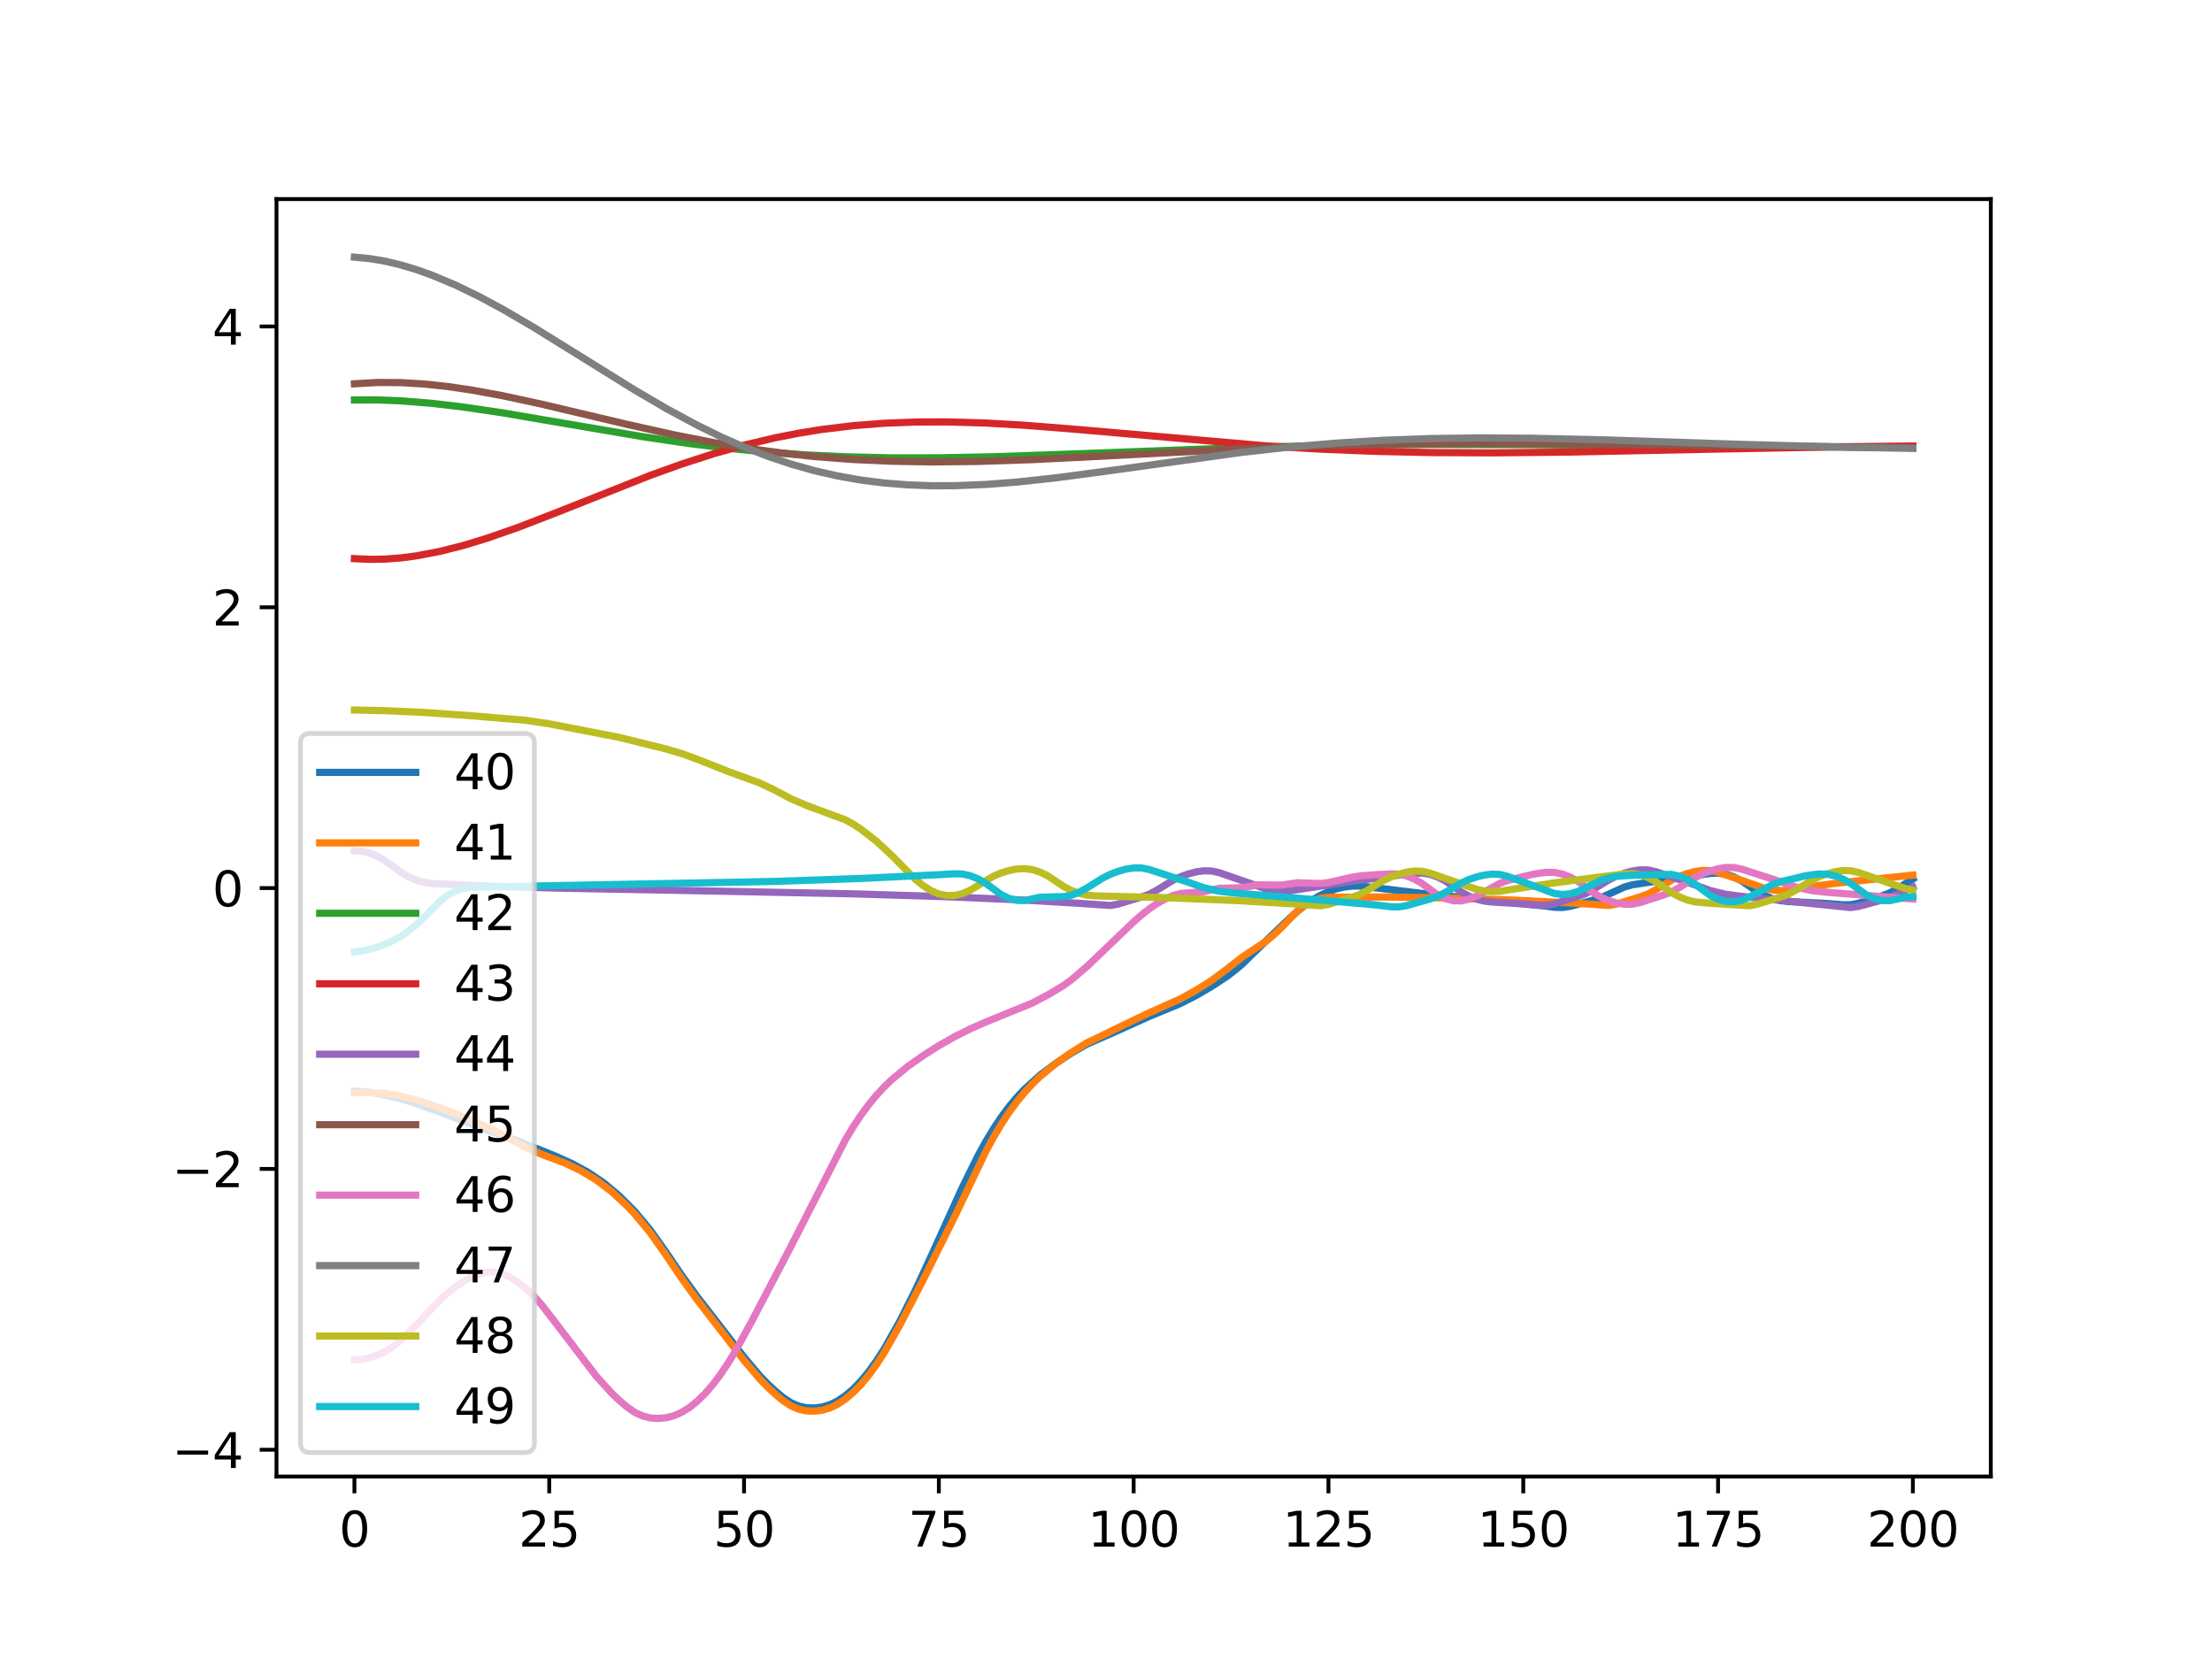 <?xml version="1.0" encoding="utf-8" standalone="no"?>
<!DOCTYPE svg PUBLIC "-//W3C//DTD SVG 1.1//EN"
  "http://www.w3.org/Graphics/SVG/1.1/DTD/svg11.dtd">
<svg height="345.6pt" version="1.1" viewBox="0 0 460.8 345.6" width="460.8pt" xmlns="http://www.w3.org/2000/svg" xmlns:xlink="http://www.w3.org/1999/xlink">
 <defs>
  <style type="text/css">*{stroke-linecap:butt;stroke-linejoin:round;}</style>
 </defs>
 <g id="figure_1">
  <g id="patch_1">
   <path d="M 0 345.6 
L 460.8 345.6 
L 460.8 0 
L 0 0 
z
" style="fill:#ffffff;"/>
  </g>
  <g id="axes_1">
   <g id="patch_2">
    <path d="M 57.6 307.584 
L 414.72 307.584 
L 414.72 41.472 
L 57.6 41.472 
z
" style="fill:#ffffff;"/>
   </g>
   <g id="matplotlib.axis_1">
    <g id="xtick_1">
     <g id="line2d_1">
      <defs>
       <path d="M 0 0 
L 0 3.5 
" id="m09d0946e30" style="stroke:#000000;stroke-width:0.8;"/>
      </defs>
      <g>
       <use style="stroke:#000000;stroke-width:0.8;" x="73.833" xlink:href="#m09d0946e30" y="307.584"/>
      </g>
     </g>
     <g id="text_1">
      <!-- 0 -->
      <g transform="translate(70.651 322.182)scale(0.1 -0.1)">
       <defs>
        <path d="M 2034 4250 
Q 1547 4250 1301 3770 
Q 1056 3291 1056 2328 
Q 1056 1369 1301 889 
Q 1547 409 2034 409 
Q 2525 409 2770 889 
Q 3016 1369 3016 2328 
Q 3016 3291 2770 3770 
Q 2525 4250 2034 4250 
z
M 2034 4750 
Q 2819 4750 3233 4129 
Q 3647 3509 3647 2328 
Q 3647 1150 3233 529 
Q 2819 -91 2034 -91 
Q 1250 -91 836 529 
Q 422 1150 422 2328 
Q 422 3509 836 4129 
Q 1250 4750 2034 4750 
z
" id="DejaVuSans-30" transform="scale(0.016)"/>
       </defs>
       <use xlink:href="#DejaVuSans-30"/>
      </g>
     </g>
    </g>
    <g id="xtick_2">
     <g id="line2d_2">
      <g>
       <use style="stroke:#000000;stroke-width:0.8;" x="114.415" xlink:href="#m09d0946e30" y="307.584"/>
      </g>
     </g>
     <g id="text_2">
      <!-- 25 -->
      <g transform="translate(108.052 322.182)scale(0.1 -0.1)">
       <defs>
        <path d="M 1228 531 
L 3431 531 
L 3431 0 
L 469 0 
L 469 531 
Q 828 903 1448 1529 
Q 2069 2156 2228 2338 
Q 2531 2678 2651 2914 
Q 2772 3150 2772 3378 
Q 2772 3750 2511 3984 
Q 2250 4219 1831 4219 
Q 1534 4219 1204 4116 
Q 875 4013 500 3803 
L 500 4441 
Q 881 4594 1212 4672 
Q 1544 4750 1819 4750 
Q 2544 4750 2975 4387 
Q 3406 4025 3406 3419 
Q 3406 3131 3298 2873 
Q 3191 2616 2906 2266 
Q 2828 2175 2409 1742 
Q 1991 1309 1228 531 
z
" id="DejaVuSans-32" transform="scale(0.016)"/>
        <path d="M 691 4666 
L 3169 4666 
L 3169 4134 
L 1269 4134 
L 1269 2991 
Q 1406 3038 1543 3061 
Q 1681 3084 1819 3084 
Q 2600 3084 3056 2656 
Q 3513 2228 3513 1497 
Q 3513 744 3044 326 
Q 2575 -91 1722 -91 
Q 1428 -91 1123 -41 
Q 819 9 494 109 
L 494 744 
Q 775 591 1075 516 
Q 1375 441 1709 441 
Q 2250 441 2565 725 
Q 2881 1009 2881 1497 
Q 2881 1984 2565 2268 
Q 2250 2553 1709 2553 
Q 1456 2553 1204 2497 
Q 953 2441 691 2322 
L 691 4666 
z
" id="DejaVuSans-35" transform="scale(0.016)"/>
       </defs>
       <use xlink:href="#DejaVuSans-32"/>
       <use x="63.623" xlink:href="#DejaVuSans-35"/>
      </g>
     </g>
    </g>
    <g id="xtick_3">
     <g id="line2d_3">
      <g>
       <use style="stroke:#000000;stroke-width:0.8;" x="154.996" xlink:href="#m09d0946e30" y="307.584"/>
      </g>
     </g>
     <g id="text_3">
      <!-- 50 -->
      <g transform="translate(148.634 322.182)scale(0.1 -0.1)">
       <use xlink:href="#DejaVuSans-35"/>
       <use x="63.623" xlink:href="#DejaVuSans-30"/>
      </g>
     </g>
    </g>
    <g id="xtick_4">
     <g id="line2d_4">
      <g>
       <use style="stroke:#000000;stroke-width:0.8;" x="195.578" xlink:href="#m09d0946e30" y="307.584"/>
      </g>
     </g>
     <g id="text_4">
      <!-- 75 -->
      <g transform="translate(189.216 322.182)scale(0.1 -0.1)">
       <defs>
        <path d="M 525 4666 
L 3525 4666 
L 3525 4397 
L 1831 0 
L 1172 0 
L 2766 4134 
L 525 4134 
L 525 4666 
z
" id="DejaVuSans-37" transform="scale(0.016)"/>
       </defs>
       <use xlink:href="#DejaVuSans-37"/>
       <use x="63.623" xlink:href="#DejaVuSans-35"/>
      </g>
     </g>
    </g>
    <g id="xtick_5">
     <g id="line2d_5">
      <g>
       <use style="stroke:#000000;stroke-width:0.8;" x="236.16" xlink:href="#m09d0946e30" y="307.584"/>
      </g>
     </g>
     <g id="text_5">
      <!-- 100 -->
      <g transform="translate(226.616 322.182)scale(0.1 -0.1)">
       <defs>
        <path d="M 794 531 
L 1825 531 
L 1825 4091 
L 703 3866 
L 703 4441 
L 1819 4666 
L 2450 4666 
L 2450 531 
L 3481 531 
L 3481 0 
L 794 0 
L 794 531 
z
" id="DejaVuSans-31" transform="scale(0.016)"/>
       </defs>
       <use xlink:href="#DejaVuSans-31"/>
       <use x="63.623" xlink:href="#DejaVuSans-30"/>
       <use x="127.246" xlink:href="#DejaVuSans-30"/>
      </g>
     </g>
    </g>
    <g id="xtick_6">
     <g id="line2d_6">
      <g>
       <use style="stroke:#000000;stroke-width:0.8;" x="276.742" xlink:href="#m09d0946e30" y="307.584"/>
      </g>
     </g>
     <g id="text_6">
      <!-- 125 -->
      <g transform="translate(267.198 322.182)scale(0.1 -0.1)">
       <use xlink:href="#DejaVuSans-31"/>
       <use x="63.623" xlink:href="#DejaVuSans-32"/>
       <use x="127.246" xlink:href="#DejaVuSans-35"/>
      </g>
     </g>
    </g>
    <g id="xtick_7">
     <g id="line2d_7">
      <g>
       <use style="stroke:#000000;stroke-width:0.8;" x="317.324" xlink:href="#m09d0946e30" y="307.584"/>
      </g>
     </g>
     <g id="text_7">
      <!-- 150 -->
      <g transform="translate(307.78 322.182)scale(0.1 -0.1)">
       <use xlink:href="#DejaVuSans-31"/>
       <use x="63.623" xlink:href="#DejaVuSans-35"/>
       <use x="127.246" xlink:href="#DejaVuSans-30"/>
      </g>
     </g>
    </g>
    <g id="xtick_8">
     <g id="line2d_8">
      <g>
       <use style="stroke:#000000;stroke-width:0.8;" x="357.905" xlink:href="#m09d0946e30" y="307.584"/>
      </g>
     </g>
     <g id="text_8">
      <!-- 175 -->
      <g transform="translate(348.362 322.182)scale(0.1 -0.1)">
       <use xlink:href="#DejaVuSans-31"/>
       <use x="63.623" xlink:href="#DejaVuSans-37"/>
       <use x="127.246" xlink:href="#DejaVuSans-35"/>
      </g>
     </g>
    </g>
    <g id="xtick_9">
     <g id="line2d_9">
      <g>
       <use style="stroke:#000000;stroke-width:0.8;" x="398.487" xlink:href="#m09d0946e30" y="307.584"/>
      </g>
     </g>
     <g id="text_9">
      <!-- 200 -->
      <g transform="translate(388.944 322.182)scale(0.1 -0.1)">
       <use xlink:href="#DejaVuSans-32"/>
       <use x="63.623" xlink:href="#DejaVuSans-30"/>
       <use x="127.246" xlink:href="#DejaVuSans-30"/>
      </g>
     </g>
    </g>
   </g>
   <g id="matplotlib.axis_2">
    <g id="ytick_1">
     <g id="line2d_10">
      <defs>
       <path d="M 0 0 
L -3.5 0 
" id="mb0a355d220" style="stroke:#000000;stroke-width:0.8;"/>
      </defs>
      <g>
       <use style="stroke:#000000;stroke-width:0.8;" x="57.6" xlink:href="#mb0a355d220" y="302.008"/>
      </g>
     </g>
     <g id="text_10">
      <!-- −4 -->
      <g transform="translate(35.858 305.807)scale(0.1 -0.1)">
       <defs>
        <path d="M 678 2272 
L 4684 2272 
L 4684 1741 
L 678 1741 
L 678 2272 
z
" id="DejaVuSans-2212" transform="scale(0.016)"/>
        <path d="M 2419 4116 
L 825 1625 
L 2419 1625 
L 2419 4116 
z
M 2253 4666 
L 3047 4666 
L 3047 1625 
L 3713 1625 
L 3713 1100 
L 3047 1100 
L 3047 0 
L 2419 0 
L 2419 1100 
L 313 1100 
L 313 1709 
L 2253 4666 
z
" id="DejaVuSans-34" transform="scale(0.016)"/>
       </defs>
       <use xlink:href="#DejaVuSans-2212"/>
       <use x="83.789" xlink:href="#DejaVuSans-34"/>
      </g>
     </g>
    </g>
    <g id="ytick_2">
     <g id="line2d_11">
      <g>
       <use style="stroke:#000000;stroke-width:0.8;" x="57.6" xlink:href="#mb0a355d220" y="243.507"/>
      </g>
     </g>
     <g id="text_11">
      <!-- −2 -->
      <g transform="translate(35.858 247.306)scale(0.1 -0.1)">
       <use xlink:href="#DejaVuSans-2212"/>
       <use x="83.789" xlink:href="#DejaVuSans-32"/>
      </g>
     </g>
    </g>
    <g id="ytick_3">
     <g id="line2d_12">
      <g>
       <use style="stroke:#000000;stroke-width:0.8;" x="57.6" xlink:href="#mb0a355d220" y="185.006"/>
      </g>
     </g>
     <g id="text_12">
      <!-- 0 -->
      <g transform="translate(44.237 188.806)scale(0.1 -0.1)">
       <use xlink:href="#DejaVuSans-30"/>
      </g>
     </g>
    </g>
    <g id="ytick_4">
     <g id="line2d_13">
      <g>
       <use style="stroke:#000000;stroke-width:0.8;" x="57.6" xlink:href="#mb0a355d220" y="126.506"/>
      </g>
     </g>
     <g id="text_13">
      <!-- 2 -->
      <g transform="translate(44.237 130.305)scale(0.1 -0.1)">
       <use xlink:href="#DejaVuSans-32"/>
      </g>
     </g>
    </g>
    <g id="ytick_5">
     <g id="line2d_14">
      <g>
       <use style="stroke:#000000;stroke-width:0.8;" x="57.6" xlink:href="#mb0a355d220" y="68.005"/>
      </g>
     </g>
     <g id="text_14">
      <!-- 4 -->
      <g transform="translate(44.237 71.805)scale(0.1 -0.1)">
       <use xlink:href="#DejaVuSans-34"/>
      </g>
     </g>
    </g>
   </g>
   <g id="line2d_15">
    <path clip-path="url(#p57e960b75a)" d="M 73.833 227.316 
L 77.079 227.574 
L 80.326 228.123 
L 83.572 228.913 
L 86.819 229.919 
L 91.689 231.692 
L 104.675 236.61 
L 107.921 237.686 
L 116.038 240.978 
L 119.284 242.462 
L 122.531 244.225 
L 125.777 246.418 
L 129.024 249.14 
L 132.271 252.414 
L 135.517 256.321 
L 138.764 260.889 
L 142.01 265.67 
L 145.257 270.15 
L 154.996 282.721 
L 158.243 286.564 
L 159.866 288.237 
L 161.489 289.751 
L 163.113 291.109 
L 164.736 292.197 
L 166.359 292.897 
L 167.983 293.254 
L 169.606 293.31 
L 171.229 293.111 
L 172.852 292.639 
L 174.476 291.854 
L 176.099 290.763 
L 177.722 289.377 
L 179.345 287.704 
L 180.969 285.743 
L 182.592 283.495 
L 184.215 280.973 
L 187.462 275.22 
L 190.708 268.743 
L 193.955 261.728 
L 200.448 247.426 
L 203.695 240.841 
L 205.318 237.886 
L 206.941 235.19 
L 208.564 232.749 
L 210.188 230.561 
L 211.811 228.618 
L 213.434 226.896 
L 216.681 223.955 
L 219.927 221.524 
L 223.174 219.389 
L 226.42 217.511 
L 231.29 215.387 
L 239.407 211.736 
L 245.9 209.054 
L 249.146 207.396 
L 252.393 205.503 
L 255.639 203.36 
L 257.263 202.124 
L 258.886 200.745 
L 263.756 195.979 
L 268.625 191.317 
L 270.249 189.861 
L 271.872 188.564 
L 273.495 187.435 
L 275.119 186.485 
L 276.742 185.728 
L 278.365 185.166 
L 279.988 184.791 
L 281.612 184.596 
L 283.235 184.572 
L 286.481 184.936 
L 296.221 186.11 
L 310.831 187.582 
L 322.193 188.783 
L 323.817 188.997 
L 325.44 189.059 
L 327.063 188.822 
L 331.933 187.493 
L 333.556 186.993 
L 338.426 184.77 
L 340.049 184.318 
L 349.789 182.845 
L 356.282 181.961 
L 357.905 181.888 
L 359.529 182.125 
L 361.152 182.659 
L 362.775 183.48 
L 366.022 185.709 
L 367.645 186.584 
L 369.268 187.216 
L 370.892 187.617 
L 372.515 187.798 
L 380.631 188.218 
L 383.878 188.485 
L 385.501 188.475 
L 387.124 188.166 
L 391.994 186.628 
L 393.617 186.028 
L 395.241 185.136 
L 398.487 183.116 
L 398.487 183.116 
" style="fill:none;stroke:#1f77b4;stroke-linecap:square;stroke-width:1.5;"/>
   </g>
   <g id="line2d_16">
    <path clip-path="url(#p57e960b75a)" d="M 73.833 227.637 
L 77.079 227.586 
L 80.326 227.802 
L 83.572 228.345 
L 86.819 229.173 
L 91.689 230.775 
L 96.559 232.621 
L 101.428 234.772 
L 104.675 236.418 
L 109.545 239.031 
L 112.791 240.444 
L 117.661 242.281 
L 120.908 243.833 
L 124.154 245.771 
L 127.401 248.229 
L 130.647 251.234 
L 132.271 252.955 
L 135.517 256.889 
L 138.764 261.491 
L 142.01 266.305 
L 145.257 270.808 
L 154.996 283.406 
L 158.243 287.244 
L 159.866 288.914 
L 161.489 290.422 
L 163.113 291.775 
L 164.736 292.859 
L 166.359 293.558 
L 167.983 293.916 
L 169.606 293.976 
L 171.229 293.782 
L 172.852 293.318 
L 174.476 292.542 
L 176.099 291.463 
L 177.722 290.091 
L 179.345 288.433 
L 180.969 286.489 
L 182.592 284.257 
L 184.215 281.752 
L 187.462 276.028 
L 192.332 266.594 
L 198.825 253.553 
L 205.318 239.979 
L 206.941 236.969 
L 208.564 234.228 
L 210.188 231.753 
L 211.811 229.54 
L 213.434 227.57 
L 215.057 225.811 
L 216.681 224.238 
L 219.927 221.554 
L 223.174 219.253 
L 226.42 217.231 
L 229.667 215.688 
L 234.537 213.307 
L 239.407 210.981 
L 245.9 208.073 
L 249.146 206.286 
L 252.393 204.253 
L 255.639 201.834 
L 258.886 199.299 
L 263.756 196.087 
L 265.379 194.72 
L 267.002 193.172 
L 270.249 189.809 
L 271.872 188.552 
L 273.495 187.661 
L 275.119 187.121 
L 276.742 186.916 
L 288.105 186.858 
L 301.091 187.045 
L 314.077 187.454 
L 327.063 188.082 
L 335.18 188.62 
L 336.803 188.325 
L 341.673 186.829 
L 343.296 186.243 
L 344.919 185.365 
L 348.166 183.373 
L 349.789 182.582 
L 351.412 181.998 
L 353.036 181.559 
L 354.659 181.325 
L 356.282 181.355 
L 357.905 181.711 
L 366.022 184.498 
L 367.645 185.073 
L 369.268 185.401 
L 370.892 185.515 
L 372.515 185.446 
L 377.385 184.68 
L 382.255 184.025 
L 395.241 182.635 
L 398.487 182.309 
L 398.487 182.309 
" style="fill:none;stroke:#ff7f0e;stroke-linecap:square;stroke-width:1.5;"/>
   </g>
   <g id="line2d_17">
    <path clip-path="url(#p57e960b75a)" d="M 73.833 83.322 
L 78.703 83.315 
L 83.572 83.509 
L 90.065 84.031 
L 96.559 84.796 
L 104.675 85.997 
L 117.661 88.214 
L 133.894 90.972 
L 143.633 92.402 
L 151.75 93.397 
L 159.866 94.19 
L 167.983 94.775 
L 176.099 95.159 
L 185.839 95.378 
L 195.578 95.373 
L 206.941 95.151 
L 223.174 94.585 
L 262.132 93.129 
L 279.988 92.744 
L 297.844 92.586 
L 318.947 92.627 
L 362.775 93.014 
L 398.487 93.217 
L 398.487 93.217 
" style="fill:none;stroke:#2ca02c;stroke-linecap:square;stroke-width:1.5;"/>
   </g>
   <g id="line2d_18">
    <path clip-path="url(#p57e960b75a)" d="M 73.833 116.376 
L 77.079 116.526 
L 80.326 116.466 
L 83.572 116.214 
L 86.819 115.787 
L 91.689 114.853 
L 96.559 113.618 
L 101.428 112.137 
L 107.921 109.869 
L 116.038 106.732 
L 135.517 99.008 
L 142.01 96.676 
L 148.503 94.573 
L 154.996 92.739 
L 161.489 91.199 
L 166.359 90.243 
L 171.229 89.46 
L 177.722 88.674 
L 184.215 88.167 
L 190.708 87.916 
L 197.201 87.89 
L 205.318 88.123 
L 213.434 88.585 
L 224.797 89.491 
L 263.756 92.889 
L 275.119 93.565 
L 286.481 94.024 
L 297.844 94.274 
L 310.831 94.337 
L 327.063 94.172 
L 354.659 93.604 
L 383.878 93.066 
L 398.487 92.91 
L 398.487 92.91 
" style="fill:none;stroke:#d62728;stroke-linecap:square;stroke-width:1.5;"/>
   </g>
   <g id="line2d_19">
    <path clip-path="url(#p57e960b75a)" d="M 73.833 177.222 
L 75.456 177.342 
L 77.079 177.744 
L 78.703 178.418 
L 80.326 179.356 
L 83.572 181.764 
L 85.196 182.709 
L 86.819 183.399 
L 88.442 183.847 
L 90.065 184.063 
L 101.428 184.585 
L 116.038 185.009 
L 142.01 185.492 
L 177.722 186.203 
L 197.201 186.802 
L 213.434 187.506 
L 224.797 188.176 
L 231.29 188.631 
L 232.913 188.343 
L 237.783 186.865 
L 239.407 186.285 
L 241.03 185.413 
L 244.276 183.432 
L 245.9 182.646 
L 247.523 182.067 
L 249.146 181.634 
L 250.769 181.405 
L 252.393 181.44 
L 254.016 181.802 
L 262.132 184.618 
L 263.756 185.198 
L 265.379 185.532 
L 267.002 185.651 
L 268.625 185.589 
L 271.872 185.09 
L 279.988 183.829 
L 291.351 182.332 
L 294.598 181.932 
L 296.221 181.875 
L 297.844 182.127 
L 299.468 182.677 
L 301.091 183.513 
L 304.337 185.77 
L 305.961 186.657 
L 307.584 187.302 
L 309.207 187.716 
L 310.831 187.909 
L 317.324 188.296 
L 320.57 188.577 
L 322.193 188.574 
L 323.817 188.273 
L 328.687 186.756 
L 330.31 186.164 
L 331.933 185.279 
L 335.18 183.275 
L 336.803 182.477 
L 338.426 181.887 
L 340.049 181.442 
L 341.673 181.201 
L 343.296 181.224 
L 344.919 181.573 
L 353.036 184.324 
L 356.282 185.516 
L 359.529 186.309 
L 362.775 186.717 
L 385.501 189.065 
L 387.124 188.831 
L 391.994 187.513 
L 393.617 187.016 
L 398.487 184.803 
L 398.487 184.803 
" style="fill:none;stroke:#9467bd;stroke-linecap:square;stroke-width:1.5;"/>
   </g>
   <g id="line2d_20">
    <path clip-path="url(#p57e960b75a)" d="M 73.833 79.947 
L 78.703 79.676 
L 83.572 79.707 
L 88.442 80.002 
L 93.312 80.526 
L 98.182 81.241 
L 104.675 82.431 
L 112.791 84.184 
L 130.647 88.406 
L 140.387 90.574 
L 148.503 92.17 
L 156.62 93.519 
L 163.113 94.401 
L 169.606 95.101 
L 177.722 95.726 
L 185.839 96.09 
L 193.955 96.222 
L 203.695 96.125 
L 215.057 95.75 
L 229.667 95.02 
L 262.132 93.327 
L 276.742 92.806 
L 291.351 92.498 
L 307.584 92.385 
L 327.063 92.482 
L 398.487 93.234 
L 398.487 93.234 
" style="fill:none;stroke:#8c564b;stroke-linecap:square;stroke-width:1.5;"/>
   </g>
   <g id="line2d_21">
    <path clip-path="url(#p57e960b75a)" d="M 73.833 283.267 
L 75.456 283.147 
L 77.079 282.826 
L 78.703 282.281 
L 80.326 281.49 
L 81.949 280.433 
L 83.572 279.12 
L 86.819 275.944 
L 91.689 270.773 
L 93.312 269.305 
L 94.935 268.029 
L 96.559 266.937 
L 98.182 266.024 
L 99.805 265.355 
L 101.428 265.016 
L 103.052 265.02 
L 104.675 265.373 
L 106.298 266.085 
L 107.921 267.117 
L 109.545 268.414 
L 111.168 269.966 
L 112.791 271.763 
L 116.038 275.955 
L 124.154 286.615 
L 127.401 290.199 
L 129.024 291.743 
L 130.647 293.128 
L 132.271 294.245 
L 133.894 294.982 
L 135.517 295.382 
L 137.14 295.488 
L 138.764 295.342 
L 140.387 294.93 
L 142.01 294.211 
L 143.633 293.195 
L 145.257 291.89 
L 146.88 290.301 
L 148.503 288.43 
L 150.127 286.272 
L 151.75 283.84 
L 153.373 281.156 
L 156.62 275.22 
L 164.736 259.711 
L 176.099 237.457 
L 177.722 234.766 
L 179.345 232.311 
L 180.969 230.111 
L 182.592 228.152 
L 184.215 226.406 
L 185.839 224.844 
L 189.085 222.172 
L 192.332 219.884 
L 195.578 217.827 
L 198.825 215.982 
L 202.071 214.359 
L 205.318 212.921 
L 215.057 208.951 
L 218.304 207.24 
L 221.551 205.297 
L 223.174 204.125 
L 226.42 201.358 
L 236.16 192.031 
L 237.783 190.603 
L 239.407 189.334 
L 241.03 188.234 
L 242.653 187.313 
L 244.276 186.585 
L 245.9 186.127 
L 249.146 185.878 
L 250.769 185.753 
L 254.016 185.038 
L 257.263 184.957 
L 258.886 184.908 
L 262.132 184.328 
L 265.379 184.365 
L 267.002 184.369 
L 270.249 183.886 
L 273.495 184.007 
L 275.119 184.049 
L 276.742 183.855 
L 281.612 182.744 
L 283.235 182.472 
L 286.481 182.231 
L 289.728 182.052 
L 291.351 182.1 
L 292.975 182.453 
L 294.598 183.101 
L 296.221 184.032 
L 299.468 186.417 
L 301.091 187.212 
L 302.714 187.63 
L 304.337 187.675 
L 305.961 187.348 
L 307.584 186.688 
L 312.454 184.016 
L 314.077 183.423 
L 318.947 182.212 
L 320.57 181.908 
L 322.193 181.718 
L 323.817 181.742 
L 325.44 182.071 
L 327.063 182.694 
L 328.687 183.6 
L 331.933 185.991 
L 333.556 186.942 
L 335.18 187.648 
L 336.803 188.122 
L 338.426 188.374 
L 340.049 188.349 
L 341.673 188.026 
L 346.543 186.445 
L 348.166 185.832 
L 349.789 184.925 
L 353.036 182.878 
L 354.659 182.059 
L 356.282 181.447 
L 357.905 180.979 
L 359.529 180.716 
L 361.152 180.715 
L 362.775 181.04 
L 370.892 183.66 
L 374.138 184.795 
L 377.385 185.53 
L 380.631 185.877 
L 398.487 187.283 
L 398.487 187.283 
" style="fill:none;stroke:#e377c2;stroke-linecap:square;stroke-width:1.5;"/>
   </g>
   <g id="line2d_22">
    <path clip-path="url(#p57e960b75a)" d="M 73.833 53.568 
L 77.079 53.879 
L 80.326 54.433 
L 83.572 55.21 
L 86.819 56.19 
L 90.065 57.354 
L 94.935 59.405 
L 99.805 61.77 
L 104.675 64.39 
L 111.168 68.18 
L 120.908 74.221 
L 132.271 81.28 
L 138.764 85.081 
L 145.257 88.587 
L 150.127 90.974 
L 154.996 93.126 
L 159.866 95.026 
L 164.736 96.664 
L 169.606 98.037 
L 174.476 99.147 
L 179.345 100.003 
L 184.215 100.618 
L 189.085 101.006 
L 193.955 101.187 
L 198.825 101.182 
L 205.318 100.923 
L 211.811 100.425 
L 219.927 99.549 
L 229.667 98.258 
L 258.886 94.209 
L 268.625 93.14 
L 278.365 92.306 
L 288.105 91.717 
L 297.844 91.367 
L 307.584 91.23 
L 318.947 91.29 
L 333.556 91.612 
L 362.775 92.569 
L 385.501 93.185 
L 398.487 93.406 
L 398.487 93.406 
" style="fill:none;stroke:#7f7f7f;stroke-linecap:square;stroke-width:1.5;"/>
   </g>
   <g id="line2d_23">
    <path clip-path="url(#p57e960b75a)" d="M 73.833 147.914 
L 80.326 148.048 
L 88.442 148.425 
L 98.182 149.103 
L 109.545 150.05 
L 114.415 150.787 
L 129.024 153.618 
L 138.764 156.031 
L 142.01 156.985 
L 145.257 158.168 
L 151.75 160.737 
L 158.243 163.095 
L 161.489 164.645 
L 164.736 166.378 
L 167.983 167.78 
L 176.099 170.786 
L 177.722 171.674 
L 179.345 172.729 
L 182.592 175.256 
L 185.839 178.271 
L 190.708 183.198 
L 192.332 184.508 
L 193.955 185.538 
L 195.578 186.231 
L 197.201 186.558 
L 198.825 186.532 
L 200.448 186.168 
L 202.071 185.478 
L 206.941 182.524 
L 208.564 181.845 
L 210.188 181.349 
L 211.811 181.028 
L 213.434 180.942 
L 215.057 181.162 
L 216.681 181.677 
L 218.304 182.477 
L 221.551 184.656 
L 223.174 185.503 
L 224.797 186.106 
L 226.42 186.476 
L 228.044 186.624 
L 242.653 186.997 
L 257.263 187.587 
L 268.625 188.238 
L 275.119 188.687 
L 276.742 188.398 
L 281.612 186.919 
L 283.235 186.339 
L 284.858 185.466 
L 288.105 183.485 
L 289.728 182.7 
L 291.351 182.122 
L 292.975 181.689 
L 294.598 181.461 
L 296.221 181.497 
L 297.844 181.86 
L 305.961 184.683 
L 307.584 185.265 
L 309.207 185.6 
L 310.831 185.722 
L 312.454 185.661 
L 315.7 185.167 
L 323.817 183.918 
L 335.18 182.444 
L 338.426 182.05 
L 340.049 181.998 
L 341.673 182.254 
L 343.296 182.808 
L 344.919 183.649 
L 348.166 185.916 
L 349.789 186.809 
L 351.412 187.459 
L 353.036 187.878 
L 356.282 188.167 
L 364.399 188.68 
L 366.022 188.382 
L 370.892 186.876 
L 372.515 186.288 
L 374.138 185.407 
L 377.385 183.411 
L 379.008 182.618 
L 380.631 182.032 
L 382.255 181.592 
L 383.878 181.356 
L 385.501 181.385 
L 387.124 181.741 
L 395.241 184.525 
L 396.864 185.099 
L 398.487 185.426 
L 398.487 185.426 
" style="fill:none;stroke:#bcbd22;stroke-linecap:square;stroke-width:1.5;"/>
   </g>
   <g id="line2d_24">
    <path clip-path="url(#p57e960b75a)" d="M 73.833 198.304 
L 75.456 198.102 
L 77.079 197.757 
L 78.703 197.275 
L 80.326 196.658 
L 81.949 195.91 
L 83.572 194.995 
L 85.196 193.872 
L 86.819 192.549 
L 88.442 191.033 
L 91.689 187.704 
L 93.312 186.458 
L 94.935 185.576 
L 96.559 185.039 
L 98.182 184.834 
L 161.489 183.615 
L 179.345 182.999 
L 195.578 182.215 
L 198.825 182.026 
L 200.448 182.068 
L 202.071 182.417 
L 203.695 183.059 
L 205.318 183.985 
L 208.564 186.36 
L 210.188 187.151 
L 211.811 187.564 
L 213.434 187.604 
L 216.681 186.899 
L 219.927 186.813 
L 221.551 186.768 
L 223.174 186.498 
L 224.797 185.888 
L 226.42 184.986 
L 229.667 182.947 
L 231.29 182.132 
L 232.913 181.524 
L 234.537 181.061 
L 236.16 180.801 
L 237.783 180.805 
L 239.407 181.135 
L 247.523 183.778 
L 250.769 184.924 
L 254.016 185.67 
L 257.263 186.028 
L 275.119 187.506 
L 286.481 188.507 
L 289.728 188.886 
L 291.351 188.93 
L 292.975 188.675 
L 297.844 187.294 
L 299.468 186.746 
L 301.091 185.905 
L 304.337 183.988 
L 305.961 183.235 
L 307.584 182.688 
L 309.207 182.288 
L 310.831 182.092 
L 312.454 182.162 
L 314.077 182.559 
L 323.817 186.132 
L 325.44 186.337 
L 327.063 186.194 
L 328.687 185.717 
L 333.556 183.354 
L 335.18 182.859 
L 336.803 182.544 
L 340.049 182.344 
L 348.166 182.147 
L 349.789 182.518 
L 351.412 183.183 
L 353.036 184.131 
L 356.282 186.548 
L 357.905 187.359 
L 359.529 187.793 
L 361.152 187.853 
L 362.775 187.542 
L 364.399 186.897 
L 369.268 184.272 
L 370.892 183.694 
L 375.761 182.53 
L 377.385 182.242 
L 379.008 182.068 
L 380.631 182.108 
L 382.255 182.455 
L 383.878 183.095 
L 385.501 184.02 
L 388.748 186.393 
L 390.371 187.182 
L 391.994 187.595 
L 393.617 187.634 
L 396.864 186.927 
L 398.487 186.829 
L 398.487 186.829 
" style="fill:none;stroke:#17becf;stroke-linecap:square;stroke-width:1.5;"/>
   </g>
   <g id="patch_3">
    <path d="M 57.6 307.584 
L 57.6 41.472 
" style="fill:none;stroke:#000000;stroke-linecap:square;stroke-linejoin:miter;stroke-width:0.8;"/>
   </g>
   <g id="patch_4">
    <path d="M 414.72 307.584 
L 414.72 41.472 
" style="fill:none;stroke:#000000;stroke-linecap:square;stroke-linejoin:miter;stroke-width:0.8;"/>
   </g>
   <g id="patch_5">
    <path d="M 57.6 307.584 
L 414.72 307.584 
" style="fill:none;stroke:#000000;stroke-linecap:square;stroke-linejoin:miter;stroke-width:0.8;"/>
   </g>
   <g id="patch_6">
    <path d="M 57.6 41.472 
L 414.72 41.472 
" style="fill:none;stroke:#000000;stroke-linecap:square;stroke-linejoin:miter;stroke-width:0.8;"/>
   </g>
   <g id="legend_1">
    <g id="patch_7">
     <path d="M 64.6 302.584 
L 109.325 302.584 
Q 111.325 302.584 111.325 300.584 
L 111.325 154.803 
Q 111.325 152.803 109.325 152.803 
L 64.6 152.803 
Q 62.6 152.803 62.6 154.803 
L 62.6 300.584 
Q 62.6 302.584 64.6 302.584 
z
" style="fill:#ffffff;opacity:0.8;stroke:#cccccc;stroke-linejoin:miter;"/>
    </g>
    <g id="line2d_25">
     <path d="M 66.6 160.901 
L 86.6 160.901 
" style="fill:none;stroke:#1f77b4;stroke-linecap:square;stroke-width:1.5;"/>
    </g>
    <g id="line2d_26"/>
    <g id="text_15">
     <!-- 40 -->
     <g transform="translate(94.6 164.401)scale(0.1 -0.1)">
      <use xlink:href="#DejaVuSans-34"/>
      <use x="63.623" xlink:href="#DejaVuSans-30"/>
     </g>
    </g>
    <g id="line2d_27">
     <path d="M 66.6 175.579 
L 86.6 175.579 
" style="fill:none;stroke:#ff7f0e;stroke-linecap:square;stroke-width:1.5;"/>
    </g>
    <g id="line2d_28"/>
    <g id="text_16">
     <!-- 41 -->
     <g transform="translate(94.6 179.079)scale(0.1 -0.1)">
      <use xlink:href="#DejaVuSans-34"/>
      <use x="63.623" xlink:href="#DejaVuSans-31"/>
     </g>
    </g>
    <g id="line2d_29">
     <path d="M 66.6 190.257 
L 86.6 190.257 
" style="fill:none;stroke:#2ca02c;stroke-linecap:square;stroke-width:1.5;"/>
    </g>
    <g id="line2d_30"/>
    <g id="text_17">
     <!-- 42 -->
     <g transform="translate(94.6 193.757)scale(0.1 -0.1)">
      <use xlink:href="#DejaVuSans-34"/>
      <use x="63.623" xlink:href="#DejaVuSans-32"/>
     </g>
    </g>
    <g id="line2d_31">
     <path d="M 66.6 204.936 
L 86.6 204.936 
" style="fill:none;stroke:#d62728;stroke-linecap:square;stroke-width:1.5;"/>
    </g>
    <g id="line2d_32"/>
    <g id="text_18">
     <!-- 43 -->
     <g transform="translate(94.6 208.436)scale(0.1 -0.1)">
      <defs>
       <path d="M 2597 2516 
Q 3050 2419 3304 2112 
Q 3559 1806 3559 1356 
Q 3559 666 3084 287 
Q 2609 -91 1734 -91 
Q 1441 -91 1130 -33 
Q 819 25 488 141 
L 488 750 
Q 750 597 1062 519 
Q 1375 441 1716 441 
Q 2309 441 2620 675 
Q 2931 909 2931 1356 
Q 2931 1769 2642 2001 
Q 2353 2234 1838 2234 
L 1294 2234 
L 1294 2753 
L 1863 2753 
Q 2328 2753 2575 2939 
Q 2822 3125 2822 3475 
Q 2822 3834 2567 4026 
Q 2313 4219 1838 4219 
Q 1578 4219 1281 4162 
Q 984 4106 628 3988 
L 628 4550 
Q 988 4650 1302 4700 
Q 1616 4750 1894 4750 
Q 2613 4750 3031 4423 
Q 3450 4097 3450 3541 
Q 3450 3153 3228 2886 
Q 3006 2619 2597 2516 
z
" id="DejaVuSans-33" transform="scale(0.016)"/>
      </defs>
      <use xlink:href="#DejaVuSans-34"/>
      <use x="63.623" xlink:href="#DejaVuSans-33"/>
     </g>
    </g>
    <g id="line2d_33">
     <path d="M 66.6 219.614 
L 86.6 219.614 
" style="fill:none;stroke:#9467bd;stroke-linecap:square;stroke-width:1.5;"/>
    </g>
    <g id="line2d_34"/>
    <g id="text_19">
     <!-- 44 -->
     <g transform="translate(94.6 223.114)scale(0.1 -0.1)">
      <use xlink:href="#DejaVuSans-34"/>
      <use x="63.623" xlink:href="#DejaVuSans-34"/>
     </g>
    </g>
    <g id="line2d_35">
     <path d="M 66.6 234.292 
L 86.6 234.292 
" style="fill:none;stroke:#8c564b;stroke-linecap:square;stroke-width:1.5;"/>
    </g>
    <g id="line2d_36"/>
    <g id="text_20">
     <!-- 45 -->
     <g transform="translate(94.6 237.792)scale(0.1 -0.1)">
      <use xlink:href="#DejaVuSans-34"/>
      <use x="63.623" xlink:href="#DejaVuSans-35"/>
     </g>
    </g>
    <g id="line2d_37">
     <path d="M 66.6 248.97 
L 86.6 248.97 
" style="fill:none;stroke:#e377c2;stroke-linecap:square;stroke-width:1.5;"/>
    </g>
    <g id="line2d_38"/>
    <g id="text_21">
     <!-- 46 -->
     <g transform="translate(94.6 252.47)scale(0.1 -0.1)">
      <defs>
       <path d="M 2113 2584 
Q 1688 2584 1439 2293 
Q 1191 2003 1191 1497 
Q 1191 994 1439 701 
Q 1688 409 2113 409 
Q 2538 409 2786 701 
Q 3034 994 3034 1497 
Q 3034 2003 2786 2293 
Q 2538 2584 2113 2584 
z
M 3366 4563 
L 3366 3988 
Q 3128 4100 2886 4159 
Q 2644 4219 2406 4219 
Q 1781 4219 1451 3797 
Q 1122 3375 1075 2522 
Q 1259 2794 1537 2939 
Q 1816 3084 2150 3084 
Q 2853 3084 3261 2657 
Q 3669 2231 3669 1497 
Q 3669 778 3244 343 
Q 2819 -91 2113 -91 
Q 1303 -91 875 529 
Q 447 1150 447 2328 
Q 447 3434 972 4092 
Q 1497 4750 2381 4750 
Q 2619 4750 2861 4703 
Q 3103 4656 3366 4563 
z
" id="DejaVuSans-36" transform="scale(0.016)"/>
      </defs>
      <use xlink:href="#DejaVuSans-34"/>
      <use x="63.623" xlink:href="#DejaVuSans-36"/>
     </g>
    </g>
    <g id="line2d_39">
     <path d="M 66.6 263.648 
L 86.6 263.648 
" style="fill:none;stroke:#7f7f7f;stroke-linecap:square;stroke-width:1.5;"/>
    </g>
    <g id="line2d_40"/>
    <g id="text_22">
     <!-- 47 -->
     <g transform="translate(94.6 267.148)scale(0.1 -0.1)">
      <use xlink:href="#DejaVuSans-34"/>
      <use x="63.623" xlink:href="#DejaVuSans-37"/>
     </g>
    </g>
    <g id="line2d_41">
     <path d="M 66.6 278.326 
L 86.6 278.326 
" style="fill:none;stroke:#bcbd22;stroke-linecap:square;stroke-width:1.5;"/>
    </g>
    <g id="line2d_42"/>
    <g id="text_23">
     <!-- 48 -->
     <g transform="translate(94.6 281.826)scale(0.1 -0.1)">
      <defs>
       <path d="M 2034 2216 
Q 1584 2216 1326 1975 
Q 1069 1734 1069 1313 
Q 1069 891 1326 650 
Q 1584 409 2034 409 
Q 2484 409 2743 651 
Q 3003 894 3003 1313 
Q 3003 1734 2745 1975 
Q 2488 2216 2034 2216 
z
M 1403 2484 
Q 997 2584 770 2862 
Q 544 3141 544 3541 
Q 544 4100 942 4425 
Q 1341 4750 2034 4750 
Q 2731 4750 3128 4425 
Q 3525 4100 3525 3541 
Q 3525 3141 3298 2862 
Q 3072 2584 2669 2484 
Q 3125 2378 3379 2068 
Q 3634 1759 3634 1313 
Q 3634 634 3220 271 
Q 2806 -91 2034 -91 
Q 1263 -91 848 271 
Q 434 634 434 1313 
Q 434 1759 690 2068 
Q 947 2378 1403 2484 
z
M 1172 3481 
Q 1172 3119 1398 2916 
Q 1625 2713 2034 2713 
Q 2441 2713 2670 2916 
Q 2900 3119 2900 3481 
Q 2900 3844 2670 4047 
Q 2441 4250 2034 4250 
Q 1625 4250 1398 4047 
Q 1172 3844 1172 3481 
z
" id="DejaVuSans-38" transform="scale(0.016)"/>
      </defs>
      <use xlink:href="#DejaVuSans-34"/>
      <use x="63.623" xlink:href="#DejaVuSans-38"/>
     </g>
    </g>
    <g id="line2d_43">
     <path d="M 66.6 293.004 
L 86.6 293.004 
" style="fill:none;stroke:#17becf;stroke-linecap:square;stroke-width:1.5;"/>
    </g>
    <g id="line2d_44"/>
    <g id="text_24">
     <!-- 49 -->
     <g transform="translate(94.6 296.504)scale(0.1 -0.1)">
      <defs>
       <path d="M 703 97 
L 703 672 
Q 941 559 1184 500 
Q 1428 441 1663 441 
Q 2288 441 2617 861 
Q 2947 1281 2994 2138 
Q 2813 1869 2534 1725 
Q 2256 1581 1919 1581 
Q 1219 1581 811 2004 
Q 403 2428 403 3163 
Q 403 3881 828 4315 
Q 1253 4750 1959 4750 
Q 2769 4750 3195 4129 
Q 3622 3509 3622 2328 
Q 3622 1225 3098 567 
Q 2575 -91 1691 -91 
Q 1453 -91 1209 -44 
Q 966 3 703 97 
z
M 1959 2075 
Q 2384 2075 2632 2365 
Q 2881 2656 2881 3163 
Q 2881 3666 2632 3958 
Q 2384 4250 1959 4250 
Q 1534 4250 1286 3958 
Q 1038 3666 1038 3163 
Q 1038 2656 1286 2365 
Q 1534 2075 1959 2075 
z
" id="DejaVuSans-39" transform="scale(0.016)"/>
      </defs>
      <use xlink:href="#DejaVuSans-34"/>
      <use x="63.623" xlink:href="#DejaVuSans-39"/>
     </g>
    </g>
   </g>
  </g>
 </g>
 <defs>
  <clipPath id="p57e960b75a">
   <rect height="266.112" width="357.12" x="57.6" y="41.472"/>
  </clipPath>
 </defs>
</svg>
